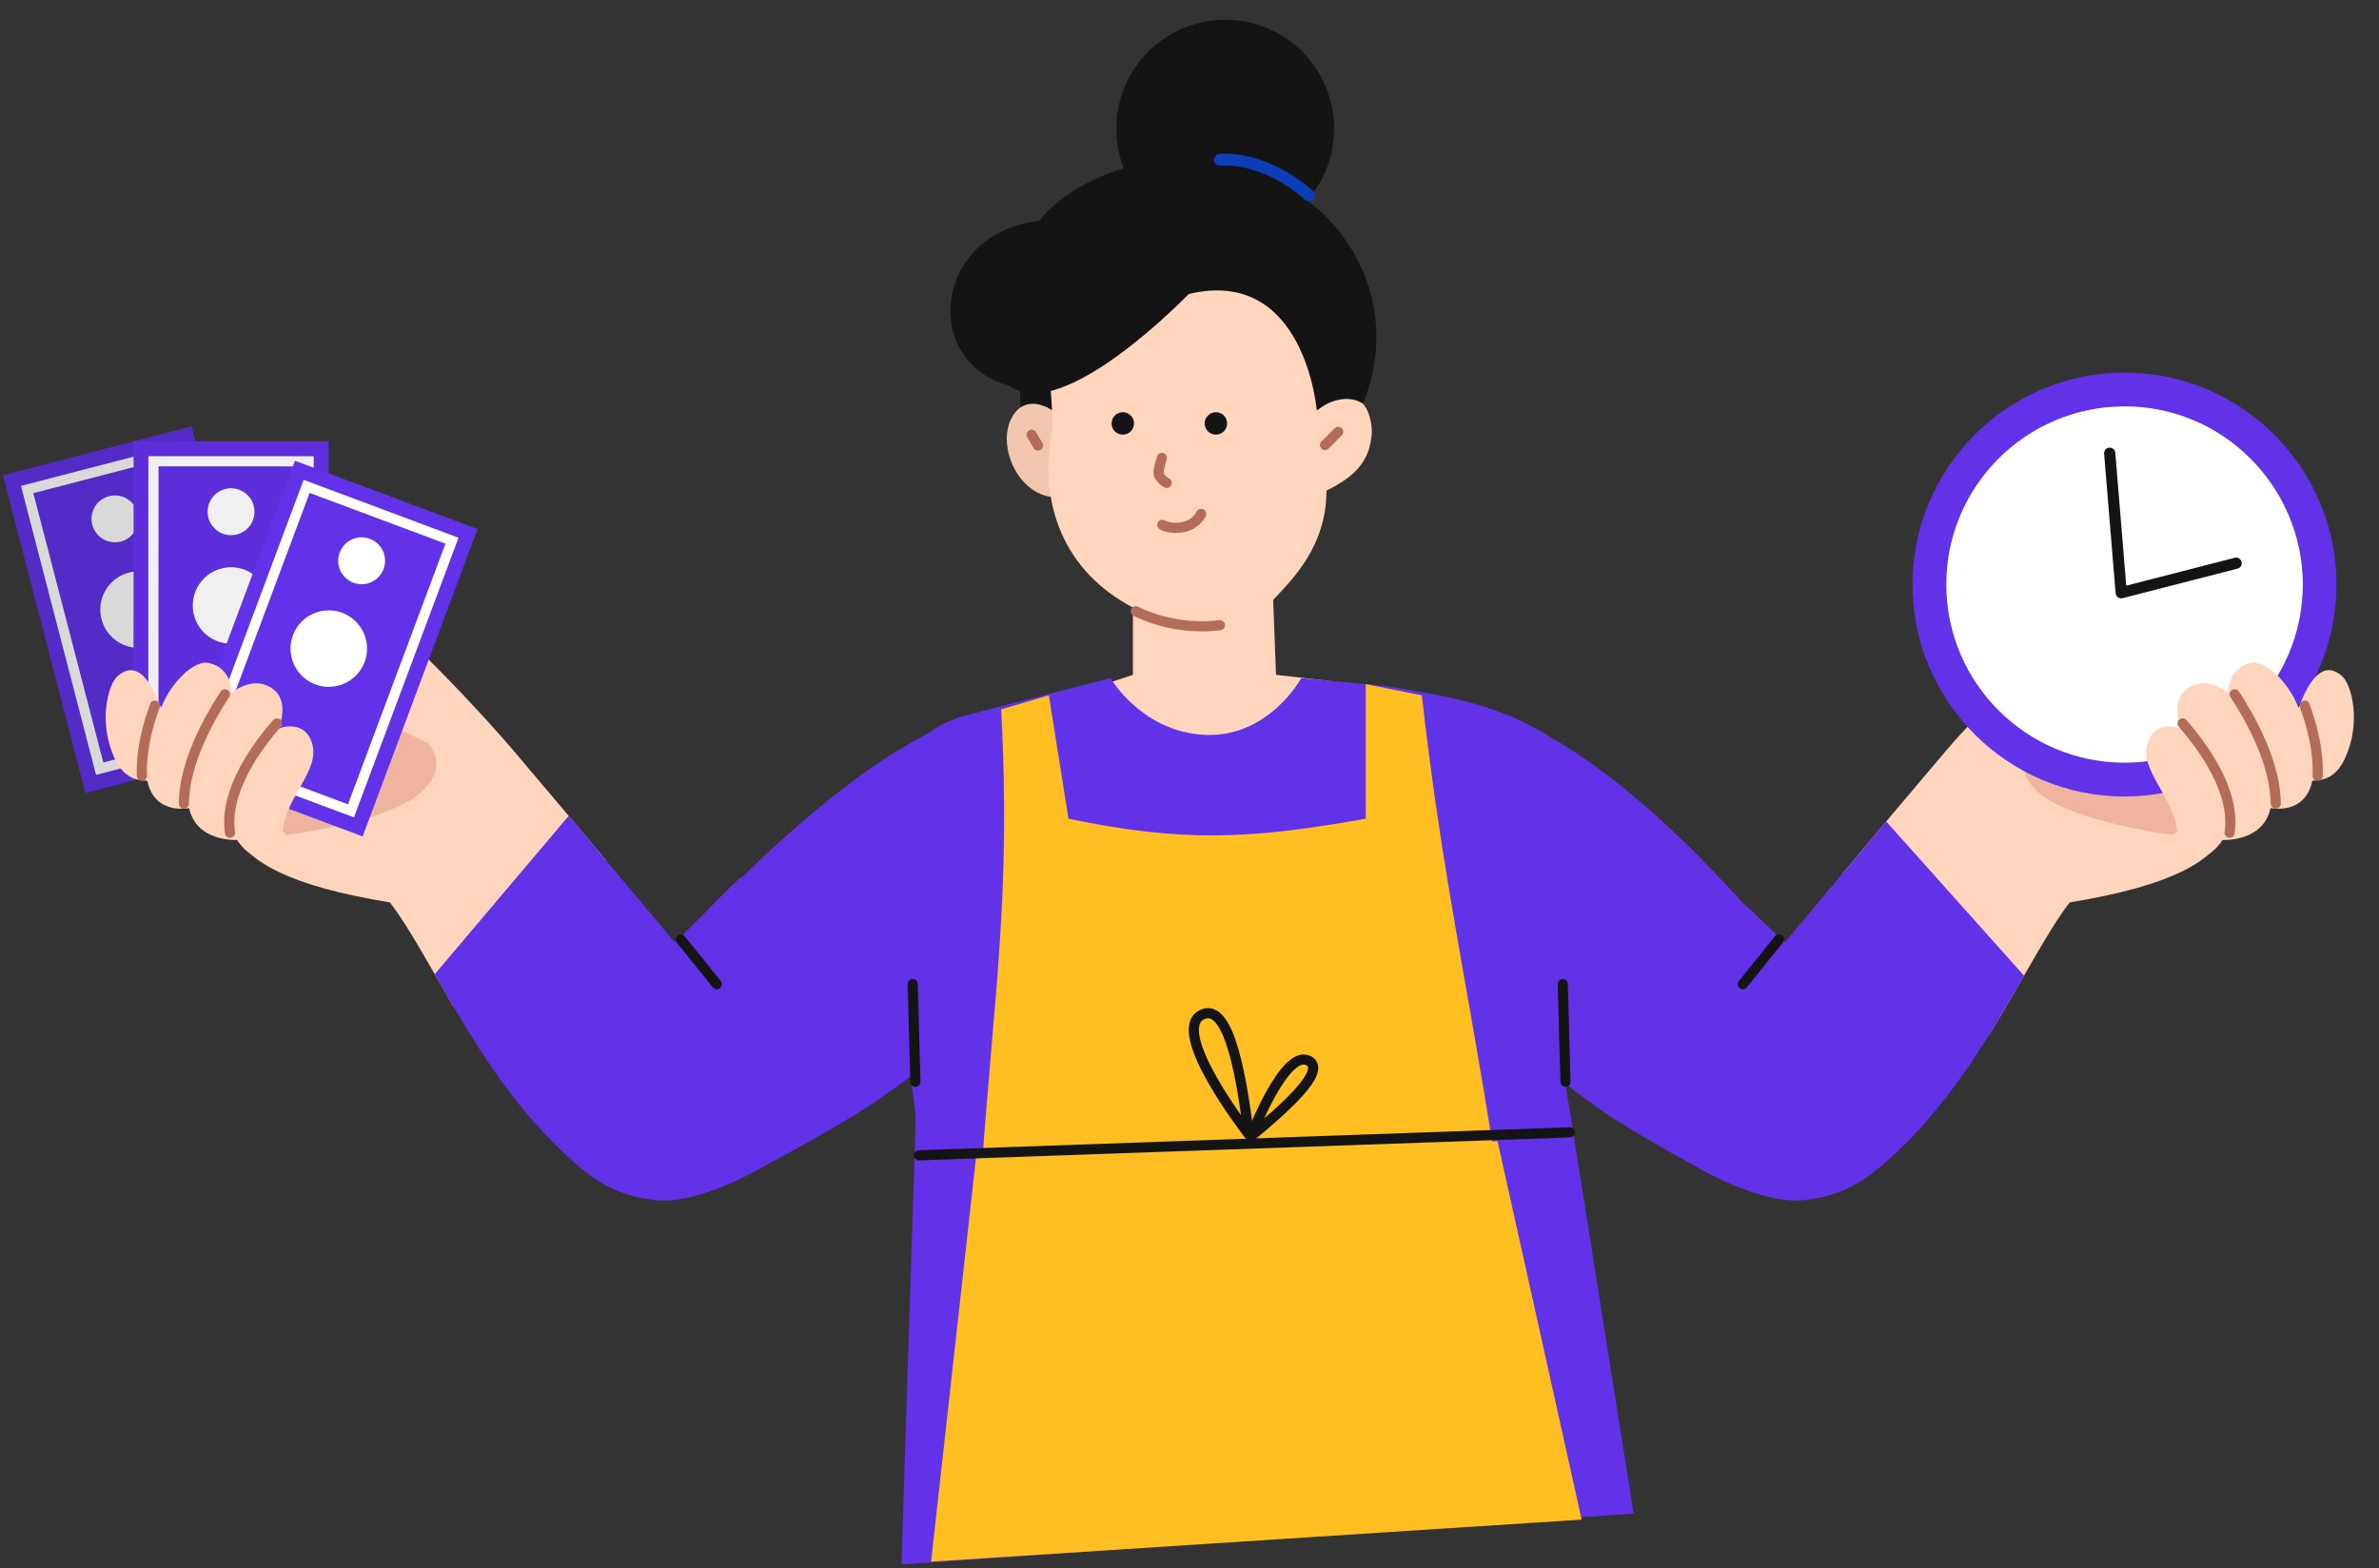<svg width="549" height="362" viewBox="0 0 549 362" fill="none" xmlns="http://www.w3.org/2000/svg">
<rect x="0" y="0" width="549" height="362" fill="#333333" stroke="none"/>
<path d="M86.052 166.017C84.169 164.538 39.454 153.675 47.41 169.77C55.365 185.865 42.106 200.456 89.977 208.274C94.473 214.153 99.076 222.838 104.644 232.312L139.935 198.662C132.741 190.09 124.569 180.375 118.86 173.663C108.533 161.502 87.464 139.629 82.054 138.447C81.375 138.283 80.672 138.242 79.978 138.326C79.296 138.387 78.657 138.688 78.175 139.174C74.295 140.599 81.263 159.918 86.052 166.017Z" fill="#FFD5BD"/>
<path d="M42.485 163.329L64.837 192.879C64.837 192.879 89.592 189.974 97.417 182.65C103.771 176.703 98.933 171.663 98.933 171.663C98.933 171.663 87.087 165.403 78.854 163.329C65.082 159.858 42.485 163.329 42.485 163.329Z" fill="#EEB49F"/>
<rect x="0.674" y="109.7" width="44.991" height="75.744" transform="rotate(-14.56 0.674 109.7)" fill="#6232E9"/>
<rect x="6.269" y="112.987" width="35.814" height="66.567" transform="rotate(-14.56 6.269 112.987)" stroke="white" stroke-width="2.343"/>
<circle cx="26.528" cy="119.755" r="5.41" transform="rotate(-14.56 26.528 119.755)" fill="white"/>
<circle cx="38.554" cy="166.056" r="5.41" transform="rotate(-14.56 38.554 166.056)" fill="white"/>
<circle cx="31.968" cy="140.7" r="8.827" transform="rotate(-14.56 31.968 140.7)" fill="white"/>
<rect x="0.674" y="109.7" width="44.991" height="75.744" transform="rotate(-14.56 0.674 109.7)" fill="black" fill-opacity="0.15"/>
<rect x="30.829" y="101.869" width="44.991" height="75.744" transform="rotate(0.021 30.829 101.869)" fill="#6232E9"/>
<rect x="35.415" y="106.458" width="35.814" height="66.567" transform="rotate(0.021 35.415 106.458)" stroke="white" stroke-width="2.343"/>
<circle cx="53.318" cy="118.108" r="5.41" transform="rotate(0.021 53.318 118.108)" fill="white"/>
<circle cx="53.3" cy="165.945" r="5.41" transform="rotate(0.021 53.3 165.945)" fill="white"/>
<circle cx="53.31" cy="139.749" r="8.827" transform="rotate(0.021 53.31 139.749)" fill="white"/>
<rect x="30.829" y="101.869" width="44.991" height="75.744" transform="rotate(0.021 30.829 101.869)" fill="black" fill-opacity="0.06"/>
<rect x="68.067" y="106.349" width="44.991" height="75.744" transform="rotate(20.498 68.067 106.349)" fill="#6232E9"/>
<rect x="70.758" y="112.255" width="35.814" height="66.567" transform="rotate(20.498 70.758 112.255)" stroke="white" stroke-width="2.343"/>
<circle cx="83.454" cy="129.431" r="5.41" transform="rotate(20.498 83.454 129.431)" fill="white"/>
<circle cx="66.701" cy="174.239" r="5.41" transform="rotate(20.498 66.701 174.239)" fill="white"/>
<circle cx="75.876" cy="149.7" r="8.827" transform="rotate(20.498 75.876 149.7)" fill="white"/>
<path d="M231.045 163.718C263.246 189.938 253.202 205.72 209.922 248.569C209.922 248.569 206.822 251.045 201.587 254.556C192.409 260.656 177.323 268.609 177.323 268.609C177.323 268.609 161.855 278.169 151.213 276.983C141.731 275.926 136.512 272.18 129.588 265.616C116.729 253.425 107.887 238.021 100.566 225.265L100.328 224.85L131.234 188.308C142.981 202.266 155.653 217.427 155.653 217.427C156.979 216.414 159.882 213.461 162.978 210.312C165.792 207.449 168.767 204.424 170.862 202.544L170.973 202.699C187.79 186.388 211.33 166.184 231.045 163.718Z" fill="#6232E9"/>
<path d="M157.108 216.844L165.412 227.156" stroke="#151414" stroke-width="2.343" stroke-linecap="round" stroke-linejoin="round"/>
<path d="M70.751 196.567C70.751 196.567 60.454 202.602 54.701 193.864C54.701 193.864 45.344 194.424 43.64 186.511C43.64 186.511 35.721 188.218 34.014 180.299C33.909 179.796 29.461 181.168 26.637 175.401C22.516 166.985 24.937 158.045 27.055 156.123C33.423 150.356 37.012 163.79 37.199 163.304C39.518 157.339 44.88 152.326 48.112 153.004C53.744 154.186 53.373 159.986 53.373 159.986C53.373 159.986 57.729 156.145 62.093 158.444C67.396 161.228 64.269 168.14 64.269 168.14C64.269 168.14 70.161 165.79 71.982 171.432C74.028 177.735 66.073 183.636 65.199 191.853L70.751 196.567Z" fill="#FFD5BD"/>
<path d="M63.931 166.963C59.252 172.29 51.672 182.605 53.075 192.19" stroke="#B36C57" stroke-width="2.343" stroke-linecap="round" stroke-linejoin="round"/>
<path d="M51.905 160.247C48.354 165.659 42.5 176.004 42.425 185.46" stroke="#B36C57" stroke-width="2.343" stroke-linecap="round" stroke-linejoin="round"/>
<path d="M35.747 162.868C34.017 167.556 32.524 173.362 32.764 179.068" stroke="#B36C57" stroke-width="2.343" stroke-linecap="round" stroke-linejoin="round"/>
<path d="M481.553 166.016C483.435 164.537 528.151 153.673 520.195 169.768C512.239 185.863 525.499 200.455 477.628 208.272C472.123 215.47 466.459 226.875 459.058 238.781L425.177 201.632C432.906 192.415 442.365 181.163 448.745 173.661C459.072 161.5 468.339 154.128 473.749 152.946C474.428 152.782 475.131 152.741 475.825 152.825C476.507 152.886 477.145 153.187 477.628 153.673C479.31 155.484 477.87 159.917 473.082 166.016C470.576 169.163 471.089 168.907 468.157 171.662C468.157 171.662 479.67 167.495 481.553 166.016Z" fill="#FFD5BD"/>
<path d="M525.12 163.329L502.769 192.879C502.769 192.879 478.013 189.974 470.188 182.65C463.834 176.703 468.672 171.663 468.672 171.663C468.672 171.663 480.519 165.403 488.751 163.329C502.524 159.858 525.12 163.329 525.12 163.329Z" fill="#EEB49F"/>
<path d="M337.212 162.57C305.011 188.79 315.147 204.962 358.427 247.811C358.427 247.811 361.416 250.418 366.518 254.074C374.01 259.905 390.281 268.608 390.281 268.608C390.281 268.608 405.749 278.168 416.391 276.982C425.873 275.925 431.092 272.179 438.016 265.615C450.874 253.424 459.716 238.02 467.038 225.264L467.079 225.192L435.28 189.601C423.853 203.185 411.951 217.425 411.951 217.425C409.489 215.546 406.24 211.981 401.995 208.176C386.747 191.26 360.081 165.431 337.212 162.57Z" fill="#6232E9"/>
<path d="M410.497 216.841L402.193 227.153" stroke="#151414" stroke-width="2.343" stroke-linecap="round" stroke-linejoin="round"/>
<path d="M536.283 135.42C536.344 160.837 515.79 181.482 490.374 181.543C464.958 181.573 444.313 161.02 444.251 135.604C444.19 110.187 464.744 89.542 490.16 89.512C515.576 89.481 536.221 110.004 536.283 135.42Z" fill="white"/>
<path d="M490.365 183.834C463.391 183.89 441.404 161.986 441.348 135.013C441.292 108.04 463.195 86.052 490.168 85.996C517.142 85.94 539.129 107.844 539.185 134.817C539.241 161.79 517.338 183.778 490.365 183.834Z" fill="#6232E9"/>
<path d="M490.19 93.791C467.496 93.852 449.083 112.326 449.145 134.99C449.206 157.653 467.679 176.066 490.374 176.035C513.037 175.974 531.45 157.5 531.419 134.806C531.327 112.142 512.854 93.73 490.19 93.791Z" fill="white"/>
<path d="M486.857 104.607L489.509 136.809L516.028 129.99" stroke="#151414" stroke-width="2.588" stroke-linecap="round" stroke-linejoin="round"/>
<path d="M496.854 196.567C496.854 196.567 507.15 202.602 512.903 193.864C512.903 193.864 522.261 194.424 523.964 186.511C523.964 186.511 531.884 188.218 533.591 180.299C533.696 179.796 538.143 181.168 540.968 175.401C545.088 166.985 542.667 158.045 540.55 156.123C534.182 150.356 530.592 163.79 530.406 163.304C528.087 157.339 522.725 152.326 519.493 153.004C513.861 154.186 514.232 159.986 514.232 159.986C514.232 159.986 509.876 156.145 505.511 158.444C500.209 161.228 503.336 168.14 503.336 168.14C503.336 168.14 497.444 165.79 495.623 171.432C493.577 177.735 501.531 183.636 502.406 191.853L496.854 196.567Z" fill="#FFD5BD"/>
<path d="M503.673 166.963C508.352 172.29 515.932 182.605 514.529 192.19" stroke="#B36C57" stroke-width="2.343" stroke-linecap="round" stroke-linejoin="round"/>
<path d="M515.699 160.247C519.25 165.659 525.104 176.004 525.179 185.46" stroke="#B36C57" stroke-width="2.343" stroke-linecap="round" stroke-linejoin="round"/>
<path d="M531.858 162.868C533.588 167.556 535.081 173.362 534.841 179.068" stroke="#B36C57" stroke-width="2.343" stroke-linecap="round" stroke-linejoin="round"/>
<path d="M253.693 124.892C228.327 111.432 232.339 70.534 247.222 53.062L260.164 75.064C258.87 79.594 255.764 95.901 253.693 124.892Z" fill="#151414"/>
<path d="M233.862 95.756C236.968 91.097 242.059 93.815 244.216 95.756C249.393 98.284 249.393 116.464 241.627 114.522C233.862 112.581 229.979 101.58 233.862 95.756Z" fill="#F0C6AE"/>
<path d="M239.543 102.843L238.077 100.348" stroke="#B36C57" stroke-width="2.343" stroke-miterlimit="10" stroke-linecap="round"/>
<path d="M247.869 54.356C258.257 41.4 278.644 29.377 301.117 45.796C316.987 57.39 304.937 81.133 304.168 94.477C315.168 86.065 317.11 97.713 316.463 100.948C315.815 107.419 311.286 110.655 306.109 113.243C306.109 126.185 298.128 133.802 293.814 138.48L294.461 155.752L307.403 157.246C304.383 164.365 293.943 178.601 276.342 178.601C258.741 178.601 252.183 165.659 251.105 159.188L261.445 155.752V140.219C245.533 131.885 239.426 116.208 242.881 98.925C242.881 82.182 237.482 67.313 247.869 54.356Z" fill="#FFD5BD"/>
<path d="M262.105 141.069C269.682 144.858 277.841 144.86 281.519 144.305" stroke="#B36C57" stroke-width="2.343" stroke-miterlimit="10" stroke-linecap="round"/>
<path d="M305.769 102.713L308.8 99.683" stroke="#B36C57" stroke-width="2.343" stroke-miterlimit="10" stroke-linecap="round"/>
<path d="M268.234 121.149C269.666 122.035 275.053 122.725 277.19 118.61" stroke="#B36C57" stroke-width="2.343" stroke-miterlimit="10" stroke-linecap="round"/>
<path d="M280.592 100.32C282.023 100.32 283.183 99.16 283.183 97.729C283.183 96.298 282.023 95.138 280.592 95.138C279.16 95.138 278 96.298 278 97.729C278 99.16 279.16 100.32 280.592 100.32Z" fill="#151414"/>
<path d="M259.111 100.32C260.542 100.32 261.702 99.16 261.702 97.729C261.702 96.298 260.542 95.138 259.111 95.138C257.68 95.138 256.52 96.298 256.52 97.729C256.52 99.16 257.68 100.32 259.111 100.32Z" fill="#151414"/>
<path d="M303.875 94.758C303.875 94.758 301.155 61.419 274.325 67.86C274.325 67.86 245.154 98.167 233.031 89.075C212.278 83.476 215.513 53.709 239.782 50.978C250.17 38.022 278.682 29.377 301.155 45.796C312.892 54.371 322.841 71.912 314.591 93.183C310.505 90.594 305.744 93.154 303.875 94.758Z" fill="#151414"/>
<circle r="25.139" transform="matrix(-0.979 -0.202 -0.202 0.979 282.744 29.697)" fill="#151414"/>
<path d="M302.073 45.085C291.226 35.59 281.519 36.885 281.519 36.885" stroke="#0B3EB8" stroke-width="2.734" stroke-linecap="round" stroke-linejoin="round"/>
<path d="M268.127 105.69C267.612 107.319 267.165 109.092 267.46 109.683C267.866 110.432 268.483 111.046 269.233 111.449" stroke="#B36C57" stroke-width="2.343" stroke-miterlimit="10" stroke-linecap="round"/>
<path d="M300.284 156.509C300.284 156.509 292.512 170.906 276.989 169.541C263.077 168.318 256.281 156.509 256.281 156.509L222.424 165.222C188.462 174.735 210.138 237.961 211.324 257.943L208.028 361.085L376.993 349.341L361.081 248.947V213.714C361.081 181.891 360.185 171.612 356.535 169.39C349.5 165.106 342.372 162.7 334.32 160.964C329.616 159.903 319.787 158.327 319.787 158.327L300.284 156.509Z" fill="#6232E9"/>
<path d="M231.044 163.719C233.316 206.701 229.427 228.493 226.514 270.491L344.935 267.256C338.464 225.841 332.853 202.353 328.11 160.483L315.168 157.895V188.956C288.634 193.688 273.109 194.491 246.574 188.956L242.045 160.483L231.044 163.719Z" fill="#FFBE21"/>
<path d="M214.867 360.439L225.22 267.256L345.583 263.373L364.996 350.733L214.867 360.439Z" fill="#FFBE21"/>
<path d="M210.626 227.125L211.247 249.686" stroke="#151414" stroke-width="2.343" stroke-linecap="round" stroke-linejoin="round"/>
<path d="M360.639 227.125L361.261 249.686" stroke="#151414" stroke-width="2.343" stroke-linecap="round" stroke-linejoin="round"/>
<path d="M362.255 261.353L212.082 266.654" stroke="#151414" stroke-width="2.343" stroke-linecap="round" stroke-linejoin="round"/>
<path d="M288.178 261.789C288.178 261.789 269.491 237.784 277.484 234.144C283.939 231.205 286.711 250.426 288.178 261.789Z" stroke="#151414" stroke-width="2.343" stroke-linecap="round" stroke-linejoin="round"/>
<path d="M288.75 262.203C288.75 262.203 296.449 241.897 302.008 244.833C306.495 247.204 295.389 256.684 288.75 262.203Z" stroke="#151414" stroke-width="2.343" stroke-linecap="round" stroke-linejoin="round"/>
</svg>
